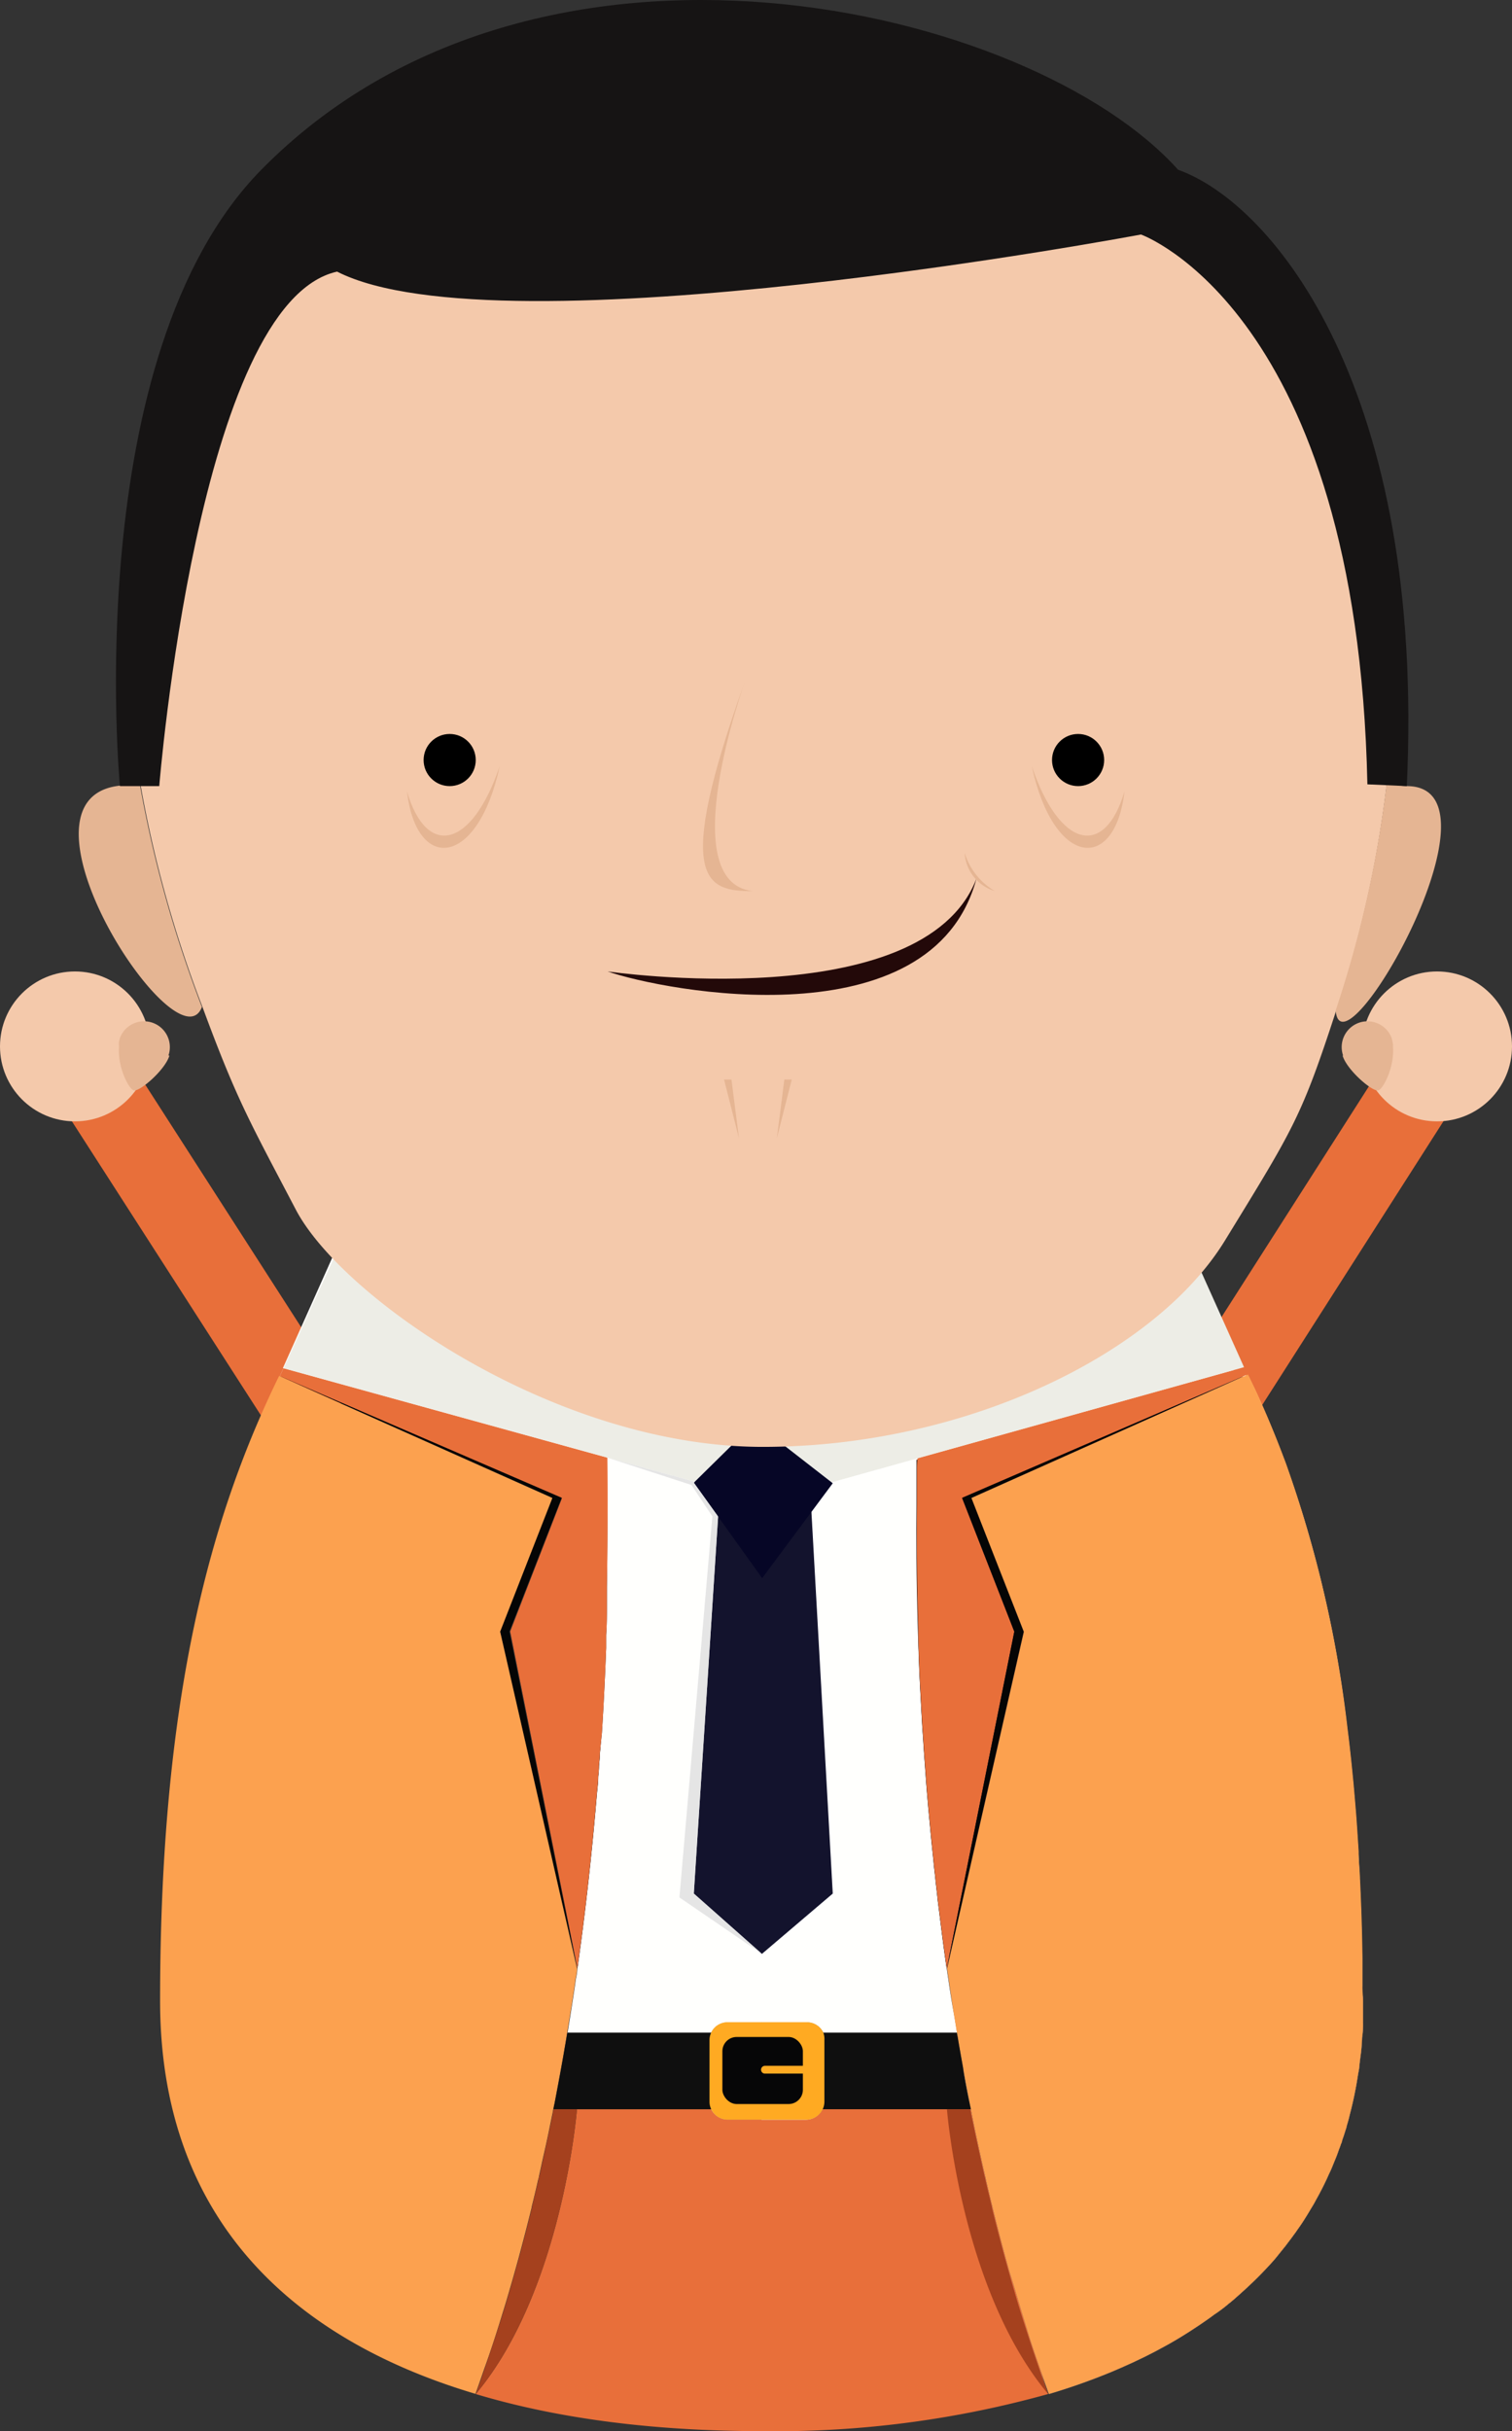 <svg id="Calque_1" data-name="Calque 1" xmlns="http://www.w3.org/2000/svg" viewBox="0 0 163.01 262.07">
  <rect x="0" y="0" width="163.01" height="262.07" fill="#333333" stroke="none"/>
  <defs>
    <style>
      .cls-1 {
        fill: #e86f3a;
      }

      .cls-2 {
        fill: #f4c9ab;
      }

      .cls-3 {
        fill: #e5b593;
      }

      .cls-4 {
        fill: #fffffd;
      }

      .cls-5 {
        fill: #121221;
      }

      .cls-6 {
        fill: #1e1515;
      }

      .cls-7 {
        fill: #050505;
      }

      .cls-8 {
        fill: #fca14f;
      }

      .cls-9 {
        fill: #edede6;
      }

      .cls-10 {
        fill: #13132d;
      }

      .cls-11 {
        fill: #060626;
      }

      .cls-12 {
        fill: #0f0f0f;
      }

      .cls-13 {
        fill: #fa2;
      }

      .cls-14 {
        fill: #060607;
      }

      .cls-15 {
        fill: #a5411e;
      }

      .cls-16 {
        fill: #e5e5e5;
      }

      .cls-17 {
        fill: #230909;
      }

      .cls-18 {
        fill: #161414;
      }
    </style>
  </defs>
  <title>fillon</title>
  <rect class="cls-1" x="136.25" y="135.24" width="43.99" height="8.8" transform="translate(-61.62 193.38) rotate(-57.43)"/>
  <circle class="cls-2" cx="154.93" cy="112.8" r="8.08"/>
  <path class="cls-3" d="M161.75,118.24h0a1.73,1.73,0,0,0,.07.21h0c.62,1.55,3.23,3.77,3.8,3.53s1.71-2.55,1.56-4.61h0a1.48,1.48,0,0,0,0-.21.83.83,0,0,0-.05-.35.24.24,0,0,0,0-.08,2.52,2.52,0,0,0-.07-.26.09.09,0,0,0,0-.05h0a2.78,2.78,0,1,0-5.26,1.81Z" transform="translate(-17 -4.45)"/>
  <rect class="cls-1" x="34.36" y="117.64" width="8.8" height="43.99" transform="matrix(0.84, -0.54, 0.54, 0.84, -86.07, 38.38)"/>
  <path class="cls-1" d="M130,262.52a109.19,109.19,0,0,1-30.86,4c-11.23,0-21.71-1.25-30.85-4,9.38-11.2,10.91-30.7,10.91-30.7H93.67a2,2,0,0,0,1.73,1.11h8.54a2,2,0,0,0,1.76-1.13h16q.7,3.6,1.55,7.22c.1.47.21.93.32,1.39.69,2.93,1.44,5.87,2.26,8.79.31,1.11.63,2.21,1,3.31s.61,2,.92,3c.45,1.44.93,2.87,1.42,4.3A23.06,23.06,0,0,0,130,262.52Z" transform="translate(-17 -4.45)"/>
  <path class="cls-4" d="M99.14,231.82h6.53a2,2,0,0,1-1.76,1.13H99.1Z" transform="translate(-17 -4.45)"/>
  <path class="cls-4" d="M105.67,223.57H99.14v-1.12h4.8A1.94,1.94,0,0,1,105.67,223.57Z" transform="translate(-17 -4.45)"/>
  <polygon class="cls-4" points="87.48 162.97 89.78 204.12 82.14 210.62 82.14 162.97 87.48 162.97"/>
  <path class="cls-4" d="M163.95,220.15v2.3a9.31,9.31,0,0,1-.1,1.67,17.52,17.52,0,0,1-.18,2.06l-.09.74a6.69,6.69,0,0,1-.14,1l-.15.93c-.21,1.24-.47,2.43-.78,3.6-.09.4-.2.79-.32,1.18a1.56,1.56,0,0,1-.1.37c-.12.39-.24.77-.38,1.15a1.44,1.44,0,0,1-.14.43,5.55,5.55,0,0,1-.21.57c-.13.4-.28.79-.44,1.17s-.39,1-.61,1.42a30.89,30.89,0,0,1-1.41,2.82c-.13.25-.26.49-.41.73s-.43.73-.66,1.09l-.15.24c-.26.42-.54.83-.83,1.23-.09.14-.18.27-.28.4s-.38.53-.58.78l-.4.53-1,1.24c-.32.4-.66.75-1,1.12l-.11.12c-.38.4-.76.79-1.15,1.17-.69.68-1.42,1.34-2.17,2-.25.22-.5.43-.76.63l-.15.13a16.37,16.37,0,0,1-1.36,1c-.3.23-.61.45-.93.67s-.66.46-1,.68l-.72.47c-1,.64-2,1.24-3.08,1.81-.31.17-.62.34-.94.5l-.83.42-1.3.62-1.18.53-1,.43a69.49,69.49,0,0,1-6.83,2.42c-.32-.89-.64-1.78-.94-2.68-.49-1.43-1-2.86-1.42-4.3-.31-1-.62-2-.92-3s-.65-2.2-1-3.31c-.82-2.92-1.57-5.86-2.26-8.79-.11-.46-.22-.92-.32-1.39q-.84-3.61-1.55-7.22c-.3-1.51-.59-3-.85-4.51-.2-1.11-.39-2.21-.58-3.31a3,3,0,0,0-.07-.43c-.11-.65-.21-1.29-.32-1.93-.2-1.31-.4-2.61-.58-3.9-.06-.35-.11-.71-.16-1.06h0c-.32-2.22-.6-4.4-.86-6.55q-.11-.78-.18-1.56c-.09-.7-.16-1.39-.23-2.07-.06-.5-.11-1-.16-1.51-.15-1.4-.29-2.78-.41-4.14-.11-1.1-.2-2.18-.29-3.25l-.06-.76c-.05-.74-.11-1.47-.16-2.19s-.11-1.44-.15-2.14-.09-1.4-.14-2.09c-.08-1.38-.15-2.72-.22-4s-.12-2.49-.16-3.68v-.1Q116,181.27,116,180c-.17-5.58-.17-10.12-.14-13.26v-4.87L150,152.14l1.31.54.3.12.67,1.39c.63,1.35,1.24,2.73,1.82,4.16.51,1.23,1,2.5,1.49,3.8h0a126.7,126.7,0,0,1,6.65,28.6h0c.19,1.44.35,2.92.5,4.43l.15,1.53h0q.16,1.75.3,3.57c.09,1.22.17,2.47.25,3.74v.16c.06.86.1,1.72.14,2.6v.15c.05.91.09,1.82.12,2.75q.11,2.85.15,5.85v3C163.81,219.12,163.95,219.63,163.95,220.15Z" transform="translate(-17 -4.45)"/>
  <path class="cls-5" d="M163.95,220.15v2.3a9.31,9.31,0,0,1-.1,1.67,17.52,17.52,0,0,1-.18,2.06l-.09.74a6.69,6.69,0,0,1-.14,1l-.15.93c-.21,1.24-.47,2.43-.78,3.6-.09.4-.2.79-.32,1.18a1.56,1.56,0,0,1-.1.37c-.12.39-.24.77-.38,1.15a1.44,1.44,0,0,1-.14.43,5.55,5.55,0,0,1-.21.57c-.13.4-.28.79-.44,1.17s-.39,1-.61,1.42a30.89,30.89,0,0,1-1.41,2.82c-.13.25-.26.49-.41.73s-.43.73-.66,1.09l-.15.24c-.26.42-.54.83-.83,1.23-.09.14-.18.27-.28.4s-.38.53-.58.78l-.4.53-1,1.24c-.32.4-.66.75-1,1.12l-.11.12c-.38.4-.76.79-1.15,1.17-.69.68-1.42,1.34-2.17,2-.25.22-.5.43-.76.63l-.15.13a16.37,16.37,0,0,1-1.36,1c-.3.23-.61.45-.93.67s-.66.46-1,.68l-.72.47c-1,.64-2,1.24-3.08,1.81-.31.17-.62.34-.94.5l-.83.42-1.3.62-1.18.53-1,.43a69.49,69.49,0,0,1-6.83,2.42c-.32-.89-.64-1.78-.94-2.68-.49-1.43-1-2.86-1.42-4.3-.31-1-.62-2-.92-3s-.65-2.2-1-3.31c-.82-2.92-1.57-5.86-2.26-8.79-.11-.46-.22-.92-.32-1.39q-.84-3.61-1.55-7.22c-.3-1.51-.59-3-.85-4.51-.2-1.11-.39-2.21-.58-3.31a3,3,0,0,0-.07-.43c-.11-.65-.21-1.29-.32-1.93-.2-1.31-.4-2.61-.58-3.9-.06-.35-.11-.71-.16-1.06h0c-.32-2.22-.6-4.4-.86-6.55-.07-.52-.12-1-.18-1.56s-.16-1.39-.23-2.07c-.06-.5-.11-1-.16-1.51-.15-1.4-.29-2.78-.41-4.14-.11-1.1-.2-2.19-.29-3.25l-.06-.76c-.05-.74-.11-1.47-.16-2.19s-.11-1.44-.15-2.14-.09-1.4-.14-2.09c-.08-1.38-.15-2.72-.22-4s-.11-2.49-.16-3.68v-.1c0-.91-.06-1.81-.09-2.67-.17-5.58-.17-10.12-.14-13.26v-4.87l35.08-9H151c7,14.24,12.47,32.82,12.81,64.27v1.54C163.83,219.2,163.95,219.63,163.95,220.15Z" transform="translate(-17 -4.45)"/>
  <path class="cls-4" d="M119.23,217.74c-.06-.35-.11-.71-.16-1.06h0c-.32-2.22-.6-4.4-.86-6.55q-.11-.78-.18-1.56c-.09-.7-.16-1.39-.23-2.07-.06-.51-.12-1-.16-1.51-.15-1.4-.29-2.78-.41-4.14-.11-1.1-.2-2.18-.29-3.25l-.06-.76c-.06-.74-.11-1.47-.16-2.19s-.11-1.44-.15-2.14-.1-1.4-.14-2.09c-.08-1.38-.15-2.72-.22-4s-.12-2.49-.16-3.68v-.1Q116,181.26,116,180c-.17-5.58-.17-10.12-.14-13.26v-4.87l34.11-9.71L99,131.13l-46,8.49-5.5,12.31,34.78,9.9s.24,5.18.09,13.7v2c0,1,0,2.07-.08,3.16v1.41c-.11,2.83-.25,5.9-.46,9.16q-.06,1.08-.15,2.19c0,.46-.06.92-.1,1.38a9.05,9.05,0,0,1-.08,1.12c0,.68-.1,1.37-.16,2.06-.49,5.84-1.16,12.13-2.09,18.68h0a6.47,6.47,0,0,1-.16,1.06c-.13,1-.28,1.93-.43,2.9s-.31,1.95-.47,2.93H93.67a1.94,1.94,0,0,1,1.76-1.12H104a1.94,1.94,0,0,1,1.76,1.12h14.43c-.11-.65-.21-1.29-.32-1.93C119.61,220.33,119.41,219,119.23,217.74Zm-20.09-2.67-7.34-6.5,2.65-41.15h10l2.3,41.15Z" transform="translate(-17 -4.45)"/>
  <polygon class="cls-4" points="30.56 147.49 65.34 157.39 30.17 148.34 30.56 147.49"/>
  <polygon class="cls-4" points="82.14 162.97 82.14 210.62 74.8 204.12 77.45 162.97 82.14 162.97"/>
  <path class="cls-4" d="M95.4,222.45h3.74v1.12H93.67A1.94,1.94,0,0,1,95.4,222.45Z" transform="translate(-17 -4.45)"/>
  <path class="cls-4" d="M99.14,231.82v1.11H95.4a2,2,0,0,1-1.73-1.11Z" transform="translate(-17 -4.45)"/>
  <path class="cls-6" d="M82.43,175.54v2c0,1,0,2.07-.08,3.16v1.41c-.11,2.83-.25,5.9-.46,9.16l-.22,2.15c0,.46-.06.91-.1,1.38a8.91,8.91,0,0,1-.08,1.12c0,.68-.11,1.36-.16,2.06-.49,5.84-1.16,12.13-2.09,18.68v-.07L72,180.32l5.59-14.39L47.17,152.79l35.17,9S82.58,167,82.43,175.54Z" transform="translate(-17 -4.45)"/>
  <path class="cls-1" d="M82.43,175.54v2c0,1,0,2.07-.08,3.16v1.41c-.11,2.83-.25,5.9-.46,9.16l-.22,2.15c0,.46-.06.91-.1,1.38a8.91,8.91,0,0,1-.08,1.12c0,.68-.11,1.36-.16,2.06-.49,5.84-1.16,12.13-2.09,18.68v-.07L72,180.32l5.59-14.39L47.17,152.79l.39-.85,34.92,9.64S82.58,167,82.43,175.54Z" transform="translate(-17 -4.45)"/>
  <polygon class="cls-7" points="53.92 175.87 59.55 161.46 30.17 148.34 60.55 161.46 54.92 175.87 62.2 212.14 53.92 175.87"/>
  <path class="cls-8" d="M79.22,216.66h0a6.47,6.47,0,0,1-.16,1.06c-.13,1-.28,1.93-.43,2.9l-.48,2.93c-.08.5-.16,1-.25,1.51-.34,2-.72,4-1.11,6.08a3.11,3.11,0,0,1-.14.66l-.09.49c-.09.45-.19.91-.28,1.36-.2,1-.4,1.93-.62,2.89s-.36,1.65-.55,2.48a2.13,2.13,0,0,1-.1.42c-.22,1-.45,1.94-.69,2.9v.06q-.35,1.43-.72,2.85c-.24.92-.48,1.83-.73,2.75-.3,1.08-.6,2.17-.92,3.25-.24.84-.49,1.67-.75,2.5-.61,2-1.27,4.06-2,6.07-.31.9-.62,1.79-.94,2.68-20.33-6.05-34-19.37-34-42.37,0-33.33,5.66-52.66,12.83-67.36l29.46,13.16-5.63,14.41,8.28,36.27Z" transform="translate(-17 -4.45)"/>
  <path class="cls-6" d="M151,152.81l-.22.1h0l-30.08,13,5.63,14.41-7.27,36.27v.07c-.32-2.22-.6-4.4-.86-6.55q-.11-.78-.18-1.56c-.09-.7-.16-1.39-.23-2.07-.06-.5-.11-1-.16-1.51-.15-1.4-.29-2.78-.41-4.14-.11-1.1-.2-2.18-.29-3.25l-.06-.76c-.05-.74-.11-1.47-.16-2.19s-.11-1.44-.15-2.14-.09-1.4-.14-2.09c-.08-1.38-.15-2.72-.22-4s-.12-2.49-.16-3.68v-.1q-.06-1.38-.09-2.67c-.17-5.58-.17-10.12-.14-13.26v-4.87l35.08-9Z" transform="translate(-17 -4.45)"/>
  <polygon class="cls-6" points="134.09 148.35 134.05 148.36 134.07 148.35 134.09 148.35"/>
  <path class="cls-1" d="M151.56,152.58l-.2.09-.3.13h0l-30.34,13.13,5.63,14.41-7.27,36.27v.07c-.32-2.22-.6-4.4-.86-6.55q-.11-.78-.18-1.56c-.09-.7-.16-1.39-.23-2.07-.06-.5-.11-1-.16-1.51-.15-1.4-.29-2.78-.41-4.14-.11-1.1-.2-2.18-.29-3.25l-.06-.76c-.05-.74-.11-1.47-.16-2.19s-.11-1.44-.15-2.14-.09-1.4-.14-2.09c-.08-1.38-.15-2.72-.22-4s-.12-2.49-.16-3.68v-.1Q116,181.26,116,180c-.17-5.58-.17-10.12-.14-13.26v-4a10.57,10.57,0,0,1,.06-1.1l34.08-9.5,1-.3Z" transform="translate(-17 -4.45)"/>
  <polygon class="cls-7" points="104.73 161.46 110.36 175.87 102.09 212.14 109.36 175.87 103.73 161.46 133.81 148.47 104.73 161.46"/>
  <path class="cls-8" d="M163.95,220.15v2.3a9.31,9.31,0,0,1-.1,1.67,17.52,17.52,0,0,1-.18,2.06l-.09.74a6.69,6.69,0,0,1-.14,1l-.15.93c-.21,1.24-.47,2.43-.78,3.6-.09.4-.2.79-.32,1.18a1.56,1.56,0,0,1-.1.37c-.12.39-.24.77-.38,1.15a1.44,1.44,0,0,1-.14.43,5.55,5.55,0,0,1-.21.57c-.13.4-.28.79-.44,1.17s-.39,1-.61,1.42a30.89,30.89,0,0,1-1.41,2.82c-.13.25-.26.49-.41.73s-.43.73-.66,1.09l-.15.24c-.26.42-.54.83-.83,1.23-.09.14-.18.27-.28.4s-.38.53-.58.78l-.4.53-1,1.24c-.32.4-.66.75-1,1.12l-.11.12c-.38.4-.76.79-1.15,1.17-.69.68-1.42,1.34-2.17,2-.25.22-.5.43-.76.63l-.15.13a16.37,16.37,0,0,1-1.36,1c-.3.23-.61.45-.93.67s-.66.46-1,.68l-.72.47c-1,.64-2,1.24-3.08,1.81-.31.17-.62.34-.94.5l-.83.42-1.3.62-1.18.53-1,.43a69.49,69.49,0,0,1-6.83,2.42c-.32-.89-.64-1.78-.94-2.68-.49-1.43-1-2.86-1.42-4.3-.31-1-.62-2-.92-3s-.65-2.2-1-3.31c-.82-2.92-1.57-5.86-2.26-8.79-.11-.46-.22-.92-.32-1.39q-.84-3.61-1.55-7.22c-.3-1.51-.59-3-.85-4.51-.2-1.11-.39-2.21-.58-3.31a3,3,0,0,0-.07-.43c-.11-.65-.21-1.29-.32-1.93-.2-1.31-.4-2.61-.58-3.9-.06-.35-.11-.71-.16-1.06h0v-.07l8.27-36.27-5.65-14.42,29.08-13h0l.2-.1h.09l.25-.12.2-.09.1.21.67,1.39c.62,1.34,1.23,2.73,1.82,4.16.51,1.23,1,2.49,1.49,3.8h0a129,129,0,0,1,6.65,28.6h0c.18,1.44.35,2.92.5,4.43l.15,1.53h0c.1,1.17.21,2.36.3,3.57s.17,2.47.25,3.74v.16c0,.86.1,1.72.14,2.6v.12c.05.9.08,1.82.12,2.75q.11,2.85.15,5.85v3C163.88,219.12,163.95,219.63,163.95,220.15Z" transform="translate(-17 -4.45)"/>
  <polyline class="cls-9" points="36.19 135.19 30.56 147.49 81.17 161.46 82.17 155.97"/>
  <polyline class="cls-9" points="128.65 135.19 134.12 147.38 83.67 161.46 82.67 155.97"/>
  <polygon class="cls-10" points="89.78 204.12 82.14 210.62 74.8 204.12 77.45 162.97 87.48 162.97 89.78 204.12"/>
  <polyline class="cls-11" points="78.86 155.83 74.8 159.83 82.17 170.12 89.78 159.89 84.56 155.83 78.86 155.83"/>
  <path class="cls-12" d="M121.67,231.82h-45a3.08,3.08,0,0,1,.13-.66c.39-2,.77-4.06,1.11-6.08.09-.5.17-1,.26-1.51h42a1,1,0,0,0,.07.43c.18,1.1.38,2.2.58,3.31C121,228.81,121.33,230.31,121.67,231.82Z" transform="translate(-17 -4.45)"/>
  <path class="cls-13" d="M105.88,224.38V231a1.95,1.95,0,0,1-1.94,1.94H95.4A1.95,1.95,0,0,1,93.49,231v-6.63a2,2,0,0,1,.18-.81,1.94,1.94,0,0,1,1.76-1.12H104a1.94,1.94,0,0,1,1.76,1.12A2,2,0,0,1,105.88,224.38Z" transform="translate(-17 -4.45)"/>
  <rect class="cls-14" x="77.88" y="219.58" width="8.68" height="7.23" rx="1.54" ry="1.54"/>
  <path class="cls-13" d="M99.47,227.14h5.39a.42.42,0,0,1,.42.42h0a.42.42,0,0,1-.42.42H99.47a.42.42,0,0,1-.42-.42h0A.42.42,0,0,1,99.47,227.14Z" transform="translate(-17 -4.45)"/>
  <path class="cls-15" d="M79.2,231.82s-1.53,19.5-10.91,30.7c.32-.89.64-1.78.94-2.68.69-2,1.35-4,2-6.07.26-.83.51-1.66.75-2.5.32-1.08.62-2.17.92-3.25.25-.92.49-1.83.73-2.75s.49-1.9.72-2.85v-.06c.24-1,.47-1.93.69-2.9a2.13,2.13,0,0,1,.1-.42c.19-.83.37-1.65.55-2.48s.42-1.92.62-2.89c.09-.45.19-.91.28-1.36a2.25,2.25,0,0,1,.1-.49Z" transform="translate(-17 -4.45)"/>
  <path class="cls-15" d="M119.09,231.82s1.53,19.5,10.91,30.7c-.32-.89-.64-1.78-.94-2.68-.69-2-1.35-4-2-6.07-.26-.83-.51-1.66-.75-2.5-.32-1.08-.62-2.17-.92-3.25-.25-.92-.49-1.83-.73-2.75s-.49-1.9-.72-2.85v-.06c-.24-1-.47-1.93-.69-2.9a2.13,2.13,0,0,0-.1-.42c-.19-.83-.37-1.65-.55-2.48s-.42-1.92-.62-2.89c-.09-.45-.19-.91-.28-1.36a2.25,2.25,0,0,0-.1-.49Z" transform="translate(-17 -4.45)"/>
  <polygon class="cls-16" points="65.48 157.13 74.9 159.73 74.8 159.83 77.42 163.48 74.8 204.12 82.14 210.62 73.25 204.54 76.8 163.46 74.55 160.08 65.48 157.13"/>
  <circle class="cls-2" cx="8.08" cy="112.8" r="8.08"/>
  <path class="cls-3" d="M35.26,118.24h0a1.73,1.73,0,0,1-.07.21h0c-.62,1.55-3.23,3.77-3.8,3.53s-1.71-2.55-1.56-4.61h0a1.48,1.48,0,0,1,0-.21.83.83,0,0,1,0-.35.24.24,0,0,1,0-.08,2.52,2.52,0,0,1,.07-.26.09.09,0,0,1,0-.05h0a2.78,2.78,0,0,1,5.26,1.81Z" transform="translate(-17 -4.45)"/>
  <path class="cls-2" d="M167,79.52v1.75a76.11,76.11,0,0,1-.5,7.73,123,123,0,0,1-5.44,24.37c-3.78,11.57-4.56,12.67-12,24.81s-27.84,22.24-49.83,22.24c-22.32,0-45.36-16.07-50.34-25.58S42.55,123.08,38.83,113a129.43,129.43,0,0,1-6.69-24,55.39,55.39,0,0,1-.73-7.73V79.57a67.84,67.84,0,0,1,135.68,0v0Z" transform="translate(-17 -4.45)"/>
  <path class="cls-3" d="M161,113.37A123,123,0,0,0,166.49,89c.78,0,1.48.19,2.18.19C180,89.19,161.64,121.16,161,113.37Z" transform="translate(-17 -4.45)"/>
  <path class="cls-3" d="M38.77,113c-2.6,6.84-21.77-22.48-8.84-23.86A15.39,15.39,0,0,1,32.08,89,129.43,129.43,0,0,0,38.77,113Z" transform="translate(-17 -4.45)"/>
  <circle cx="48.48" cy="81.93" r="2.81"/>
  <circle cx="116.23" cy="81.93" r="2.81"/>
  <path class="cls-3" d="M97.33,77.87c-7.83,21.7-4.17,22.64.83,22.64C89.5,99.57,97.33,77.87,97.33,77.87Z" transform="translate(-17 -4.45)"/>
  <polygon class="cls-3" points="78.06 116.37 79.67 122.71 78.86 116.37 78.06 116.37"/>
  <polygon class="cls-3" points="85.36 116.37 83.75 122.71 84.56 116.37 85.36 116.37"/>
  <path class="cls-3" d="M60.88,89.77c1,8.75,7.63,8.23,10-2.75C67.88,95.91,63,97,60.88,89.77Z" transform="translate(-17 -4.45)"/>
  <path class="cls-3" d="M138.23,89.77c-1,8.75-7.62,8.23-10-2.75C131.23,95.91,136.1,97,138.23,89.77Z" transform="translate(-17 -4.45)"/>
  <path class="cls-17" d="M82.51,109.17s34,4.94,39.76-10C117.5,116.89,88.52,111.27,82.51,109.17Z" transform="translate(-17 -4.45)"/>
  <path class="cls-18" d="M168.67,89.19c2-42.63-14.32-62.75-24.66-66.44-15.8-17.66-69-30.33-98.84,0-19.68,20-15.24,66.44-15.24,66.44h4.24s4.17-52.13,19.17-55.46c17.67,9,86.67-4,86.67-4S163.33,38,164.42,89Z" transform="translate(-17 -4.45)"/>
  <path class="cls-3" d="M121,96.39a4.56,4.56,0,0,0,3.25,4.11A7.23,7.23,0,0,1,121,96.39Z" transform="translate(-17 -4.45)"/>
</svg>
